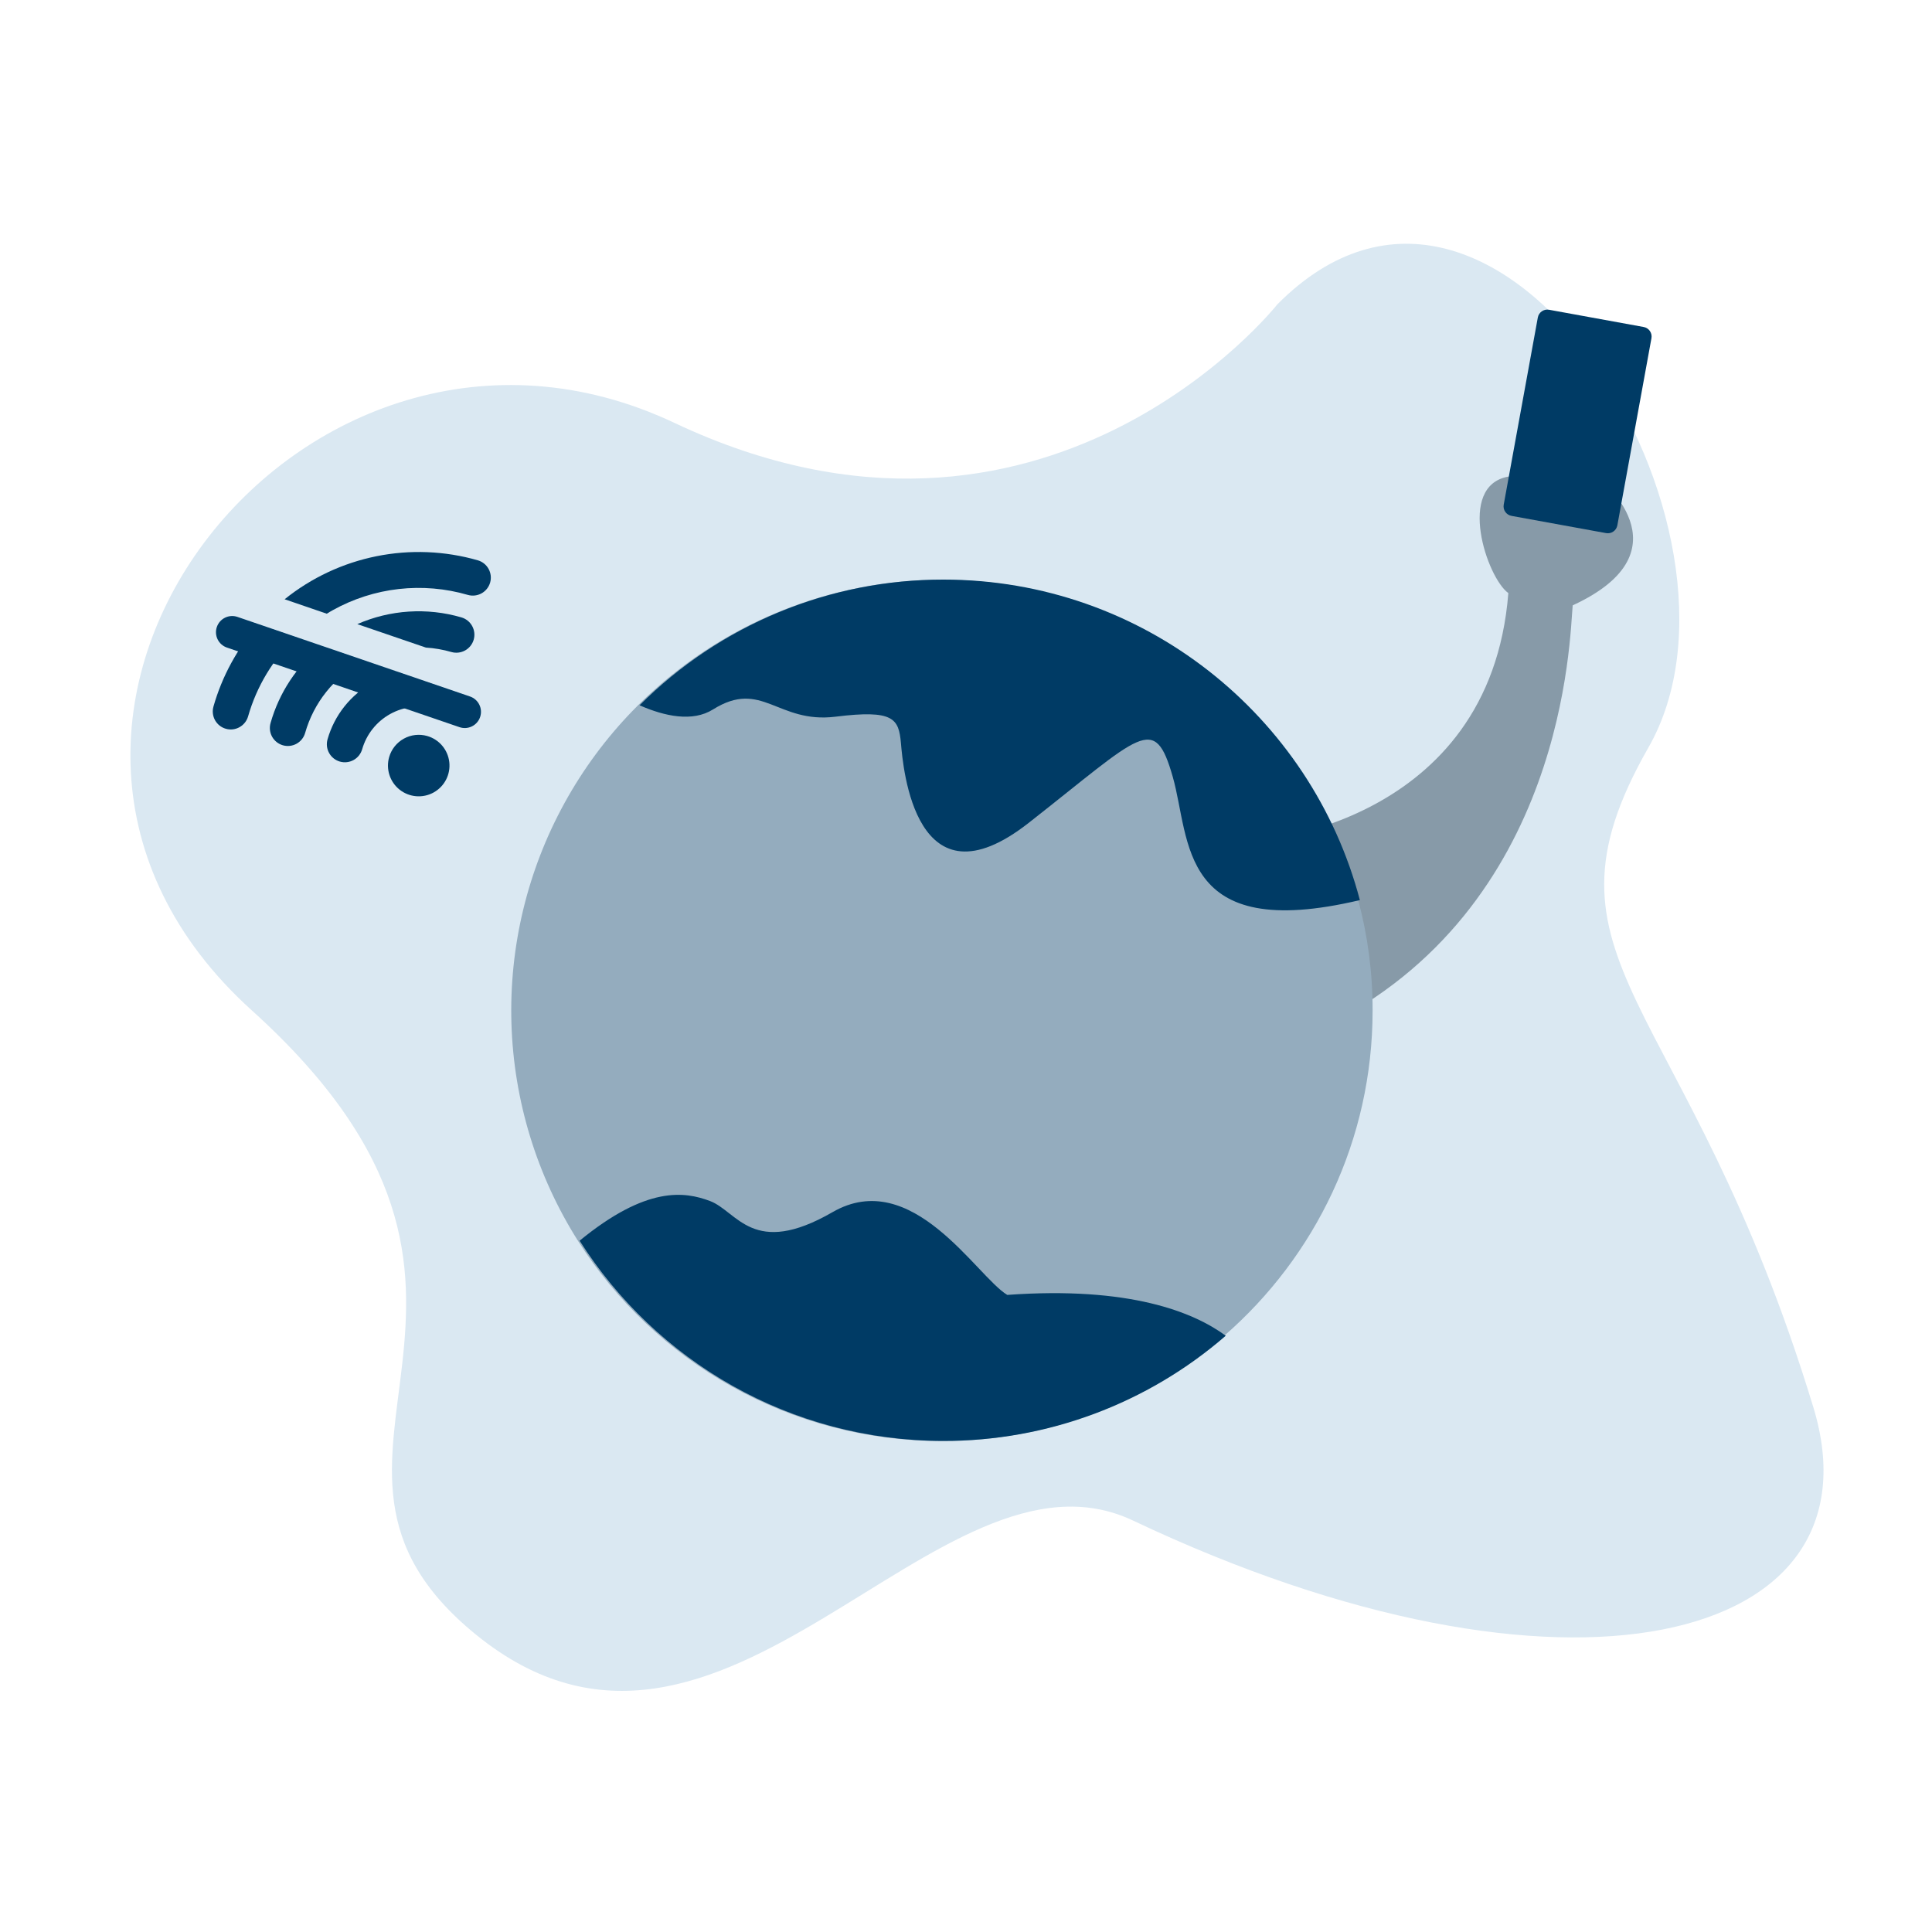 <svg width="210" height="210" viewBox="0 0 210 210" fill="none" xmlns="http://www.w3.org/2000/svg">
<path d="M138.843 33.08C138.843 33.08 113.636 65.01 73.304 45.964C32.972 26.918 -7.36 78.454 27.37 109.823C62.1 141.193 28.114 158.43 51.709 177.655C78.526 199.506 101.873 155.197 123.159 165.28C170.139 187.534 204.944 178.724 197.101 152.957C183.335 107.725 165.732 104.783 179.176 81.255C192.62 57.727 162.948 8.809 138.843 33.08Z" fill="#DAE8F2"/>
<path d="M136.296 91.454C136.296 91.454 161.951 89.788 163.95 64.466C161.617 62.8 158.286 52.805 163.95 51.806C169.614 50.806 173.612 51.806 173.612 51.806C173.612 51.806 183.94 59.802 170.946 65.799C170.613 69.131 170.28 98.784 143.626 111.777C116.972 124.771 136.296 91.454 136.296 91.454Z" fill="#879AA8"/>
<path d="M178.66 35.543L168.375 33.669C167.804 33.565 167.258 33.943 167.154 34.514L163.448 54.852C163.344 55.422 163.722 55.969 164.292 56.073L174.578 57.947C175.148 58.051 175.695 57.673 175.799 57.103L179.505 36.764C179.609 36.194 179.231 35.647 178.66 35.543Z" fill="#003B65"/>
<path d="M149.196 109.832C149.196 123.945 142.946 136.606 133.057 145.202C124.545 152.59 113.649 156.651 102.378 156.636C85.733 156.636 71.126 147.96 62.823 134.873C58.344 127.792 55.847 119.639 55.592 111.264C55.337 102.89 57.334 94.6 61.374 87.26C65.415 79.919 71.351 73.798 78.563 69.533C85.775 65.268 93.999 63.017 102.378 63.014C124.088 63.014 142.36 77.793 147.637 97.851C148.68 101.759 149.204 105.787 149.196 109.832Z" fill="#94ACBE"/>
<path d="M133.234 145.189C124.722 152.577 113.826 156.638 102.555 156.623C85.909 156.623 71.303 147.947 63 134.86C70.303 128.876 74.421 129.516 77.167 130.542C80.165 131.675 81.831 136.753 90.494 131.755C99.156 126.757 106.153 138.752 109.485 140.751C122.812 139.791 129.755 142.63 133.234 145.189Z" fill="#003B65"/>
<path d="M147.812 97.837C128.022 102.528 129.421 91.267 127.475 84.443C125.476 77.447 124.143 79.779 111.816 89.441C99.488 99.104 98.155 83.444 97.929 80.779C97.689 78.113 97.156 77.114 90.826 77.9C84.495 78.686 82.829 73.782 77.499 77.114C75.286 78.5 72.274 77.873 69.516 76.661C73.852 72.321 79.003 68.88 84.672 66.536C90.342 64.192 96.418 62.99 102.553 63C124.263 63 142.535 77.78 147.812 97.837Z" fill="#003B65"/>
<path d="M42.3 82.289C42.117 82.924 42.127 83.6 42.328 84.23C42.529 84.86 42.912 85.416 43.429 85.828C43.946 86.24 44.574 86.49 45.233 86.545C45.892 86.601 46.553 86.46 47.131 86.14C47.71 85.82 48.181 85.335 48.484 84.748C48.788 84.16 48.91 83.496 48.836 82.839C48.762 82.182 48.495 81.561 48.068 81.056C47.641 80.551 47.074 80.183 46.439 80.001C45.587 79.755 44.672 79.859 43.896 80.288C43.12 80.717 42.546 81.436 42.3 82.289Z" fill="#003B65"/>
<path d="M49.782 75.314C49.773 75.452 49.749 75.589 49.709 75.722C49.638 75.969 49.519 76.2 49.358 76.401C49.197 76.602 48.998 76.769 48.773 76.893C48.548 77.018 48.301 77.097 48.046 77.126C47.791 77.154 47.532 77.131 47.286 77.059C46.478 76.826 45.632 76.754 44.796 76.849C43.961 76.943 43.152 77.201 42.416 77.608C41.681 78.016 41.032 78.564 40.509 79.222C39.985 79.88 39.597 80.635 39.365 81.443C39.294 81.69 39.174 81.92 39.014 82.121C38.854 82.322 38.655 82.489 38.43 82.613C37.976 82.864 37.44 82.924 36.941 82.78C36.443 82.636 36.022 82.3 35.771 81.845C35.52 81.391 35.46 80.856 35.604 80.357C35.975 79.054 36.601 77.837 37.446 76.778C38.291 75.719 39.338 74.839 40.526 74.188C41.416 73.693 42.374 73.332 43.369 73.114L49.782 75.314Z" fill="#003B65"/>
<path d="M34.924 70.227L39.589 71.826C39.489 71.87 39.392 71.92 39.298 71.975C37.819 72.787 36.516 73.883 35.464 75.203C34.411 76.521 33.632 78.036 33.169 79.659C33.099 79.907 32.981 80.139 32.822 80.341C32.662 80.543 32.464 80.712 32.239 80.838C32.014 80.963 31.766 81.043 31.51 81.072C31.254 81.102 30.994 81.08 30.747 81.009C30.499 80.938 30.268 80.818 30.067 80.657C29.865 80.496 29.698 80.297 29.573 80.071C29.449 79.845 29.371 79.597 29.343 79.341C29.316 79.085 29.339 78.825 29.412 78.578C30.344 75.293 32.27 72.376 34.924 70.227Z" fill="#003B65"/>
<path d="M51.489 69.531C51.344 70.028 51.009 70.449 50.555 70.701C50.102 70.952 49.567 71.014 49.068 70.873C48.163 70.61 47.232 70.448 46.291 70.389L38.838 67.84C42.406 66.276 46.411 66.016 50.151 67.107C50.649 67.252 51.07 67.588 51.321 68.043C51.571 68.497 51.632 69.032 51.489 69.531Z" fill="#003B65"/>
<path d="M28.063 67.882L32.151 69.277C29.689 71.629 27.899 74.596 26.966 77.871C26.895 78.118 26.775 78.349 26.614 78.55C26.454 78.751 26.255 78.919 26.029 79.043C25.806 79.168 25.559 79.248 25.305 79.278C25.05 79.307 24.792 79.285 24.546 79.213C24.298 79.143 24.067 79.025 23.866 78.865C23.665 78.705 23.497 78.507 23.372 78.282C23.248 78.057 23.169 77.81 23.14 77.555C23.11 77.299 23.132 77.041 23.203 76.794C24.141 73.499 25.801 70.455 28.063 67.882Z" fill="#003B65"/>
<path d="M53.275 63.327C53.13 63.825 52.794 64.245 52.34 64.496C51.885 64.746 51.35 64.807 50.852 64.664C48.416 63.956 45.865 63.739 43.345 64.023C40.826 64.308 38.387 65.09 36.172 66.323C35.948 66.448 35.731 66.57 35.522 66.709L30.938 65.137C33.842 62.8 37.266 61.196 40.921 60.459C44.576 59.722 48.354 59.874 51.938 60.903C52.436 61.048 52.856 61.384 53.107 61.838C53.358 62.293 53.418 62.828 53.275 63.327Z" fill="#003B65"/>
<path d="M23.57 68.15L23.57 68.15C23.255 69.071 23.746 70.073 24.667 70.388L49.948 79.04C50.869 79.355 51.87 78.864 52.185 77.944L52.185 77.944C52.501 77.023 52.01 76.021 51.089 75.706L25.808 67.054C24.887 66.739 23.886 67.23 23.57 68.15Z" fill="#003B65"/>
</svg>
